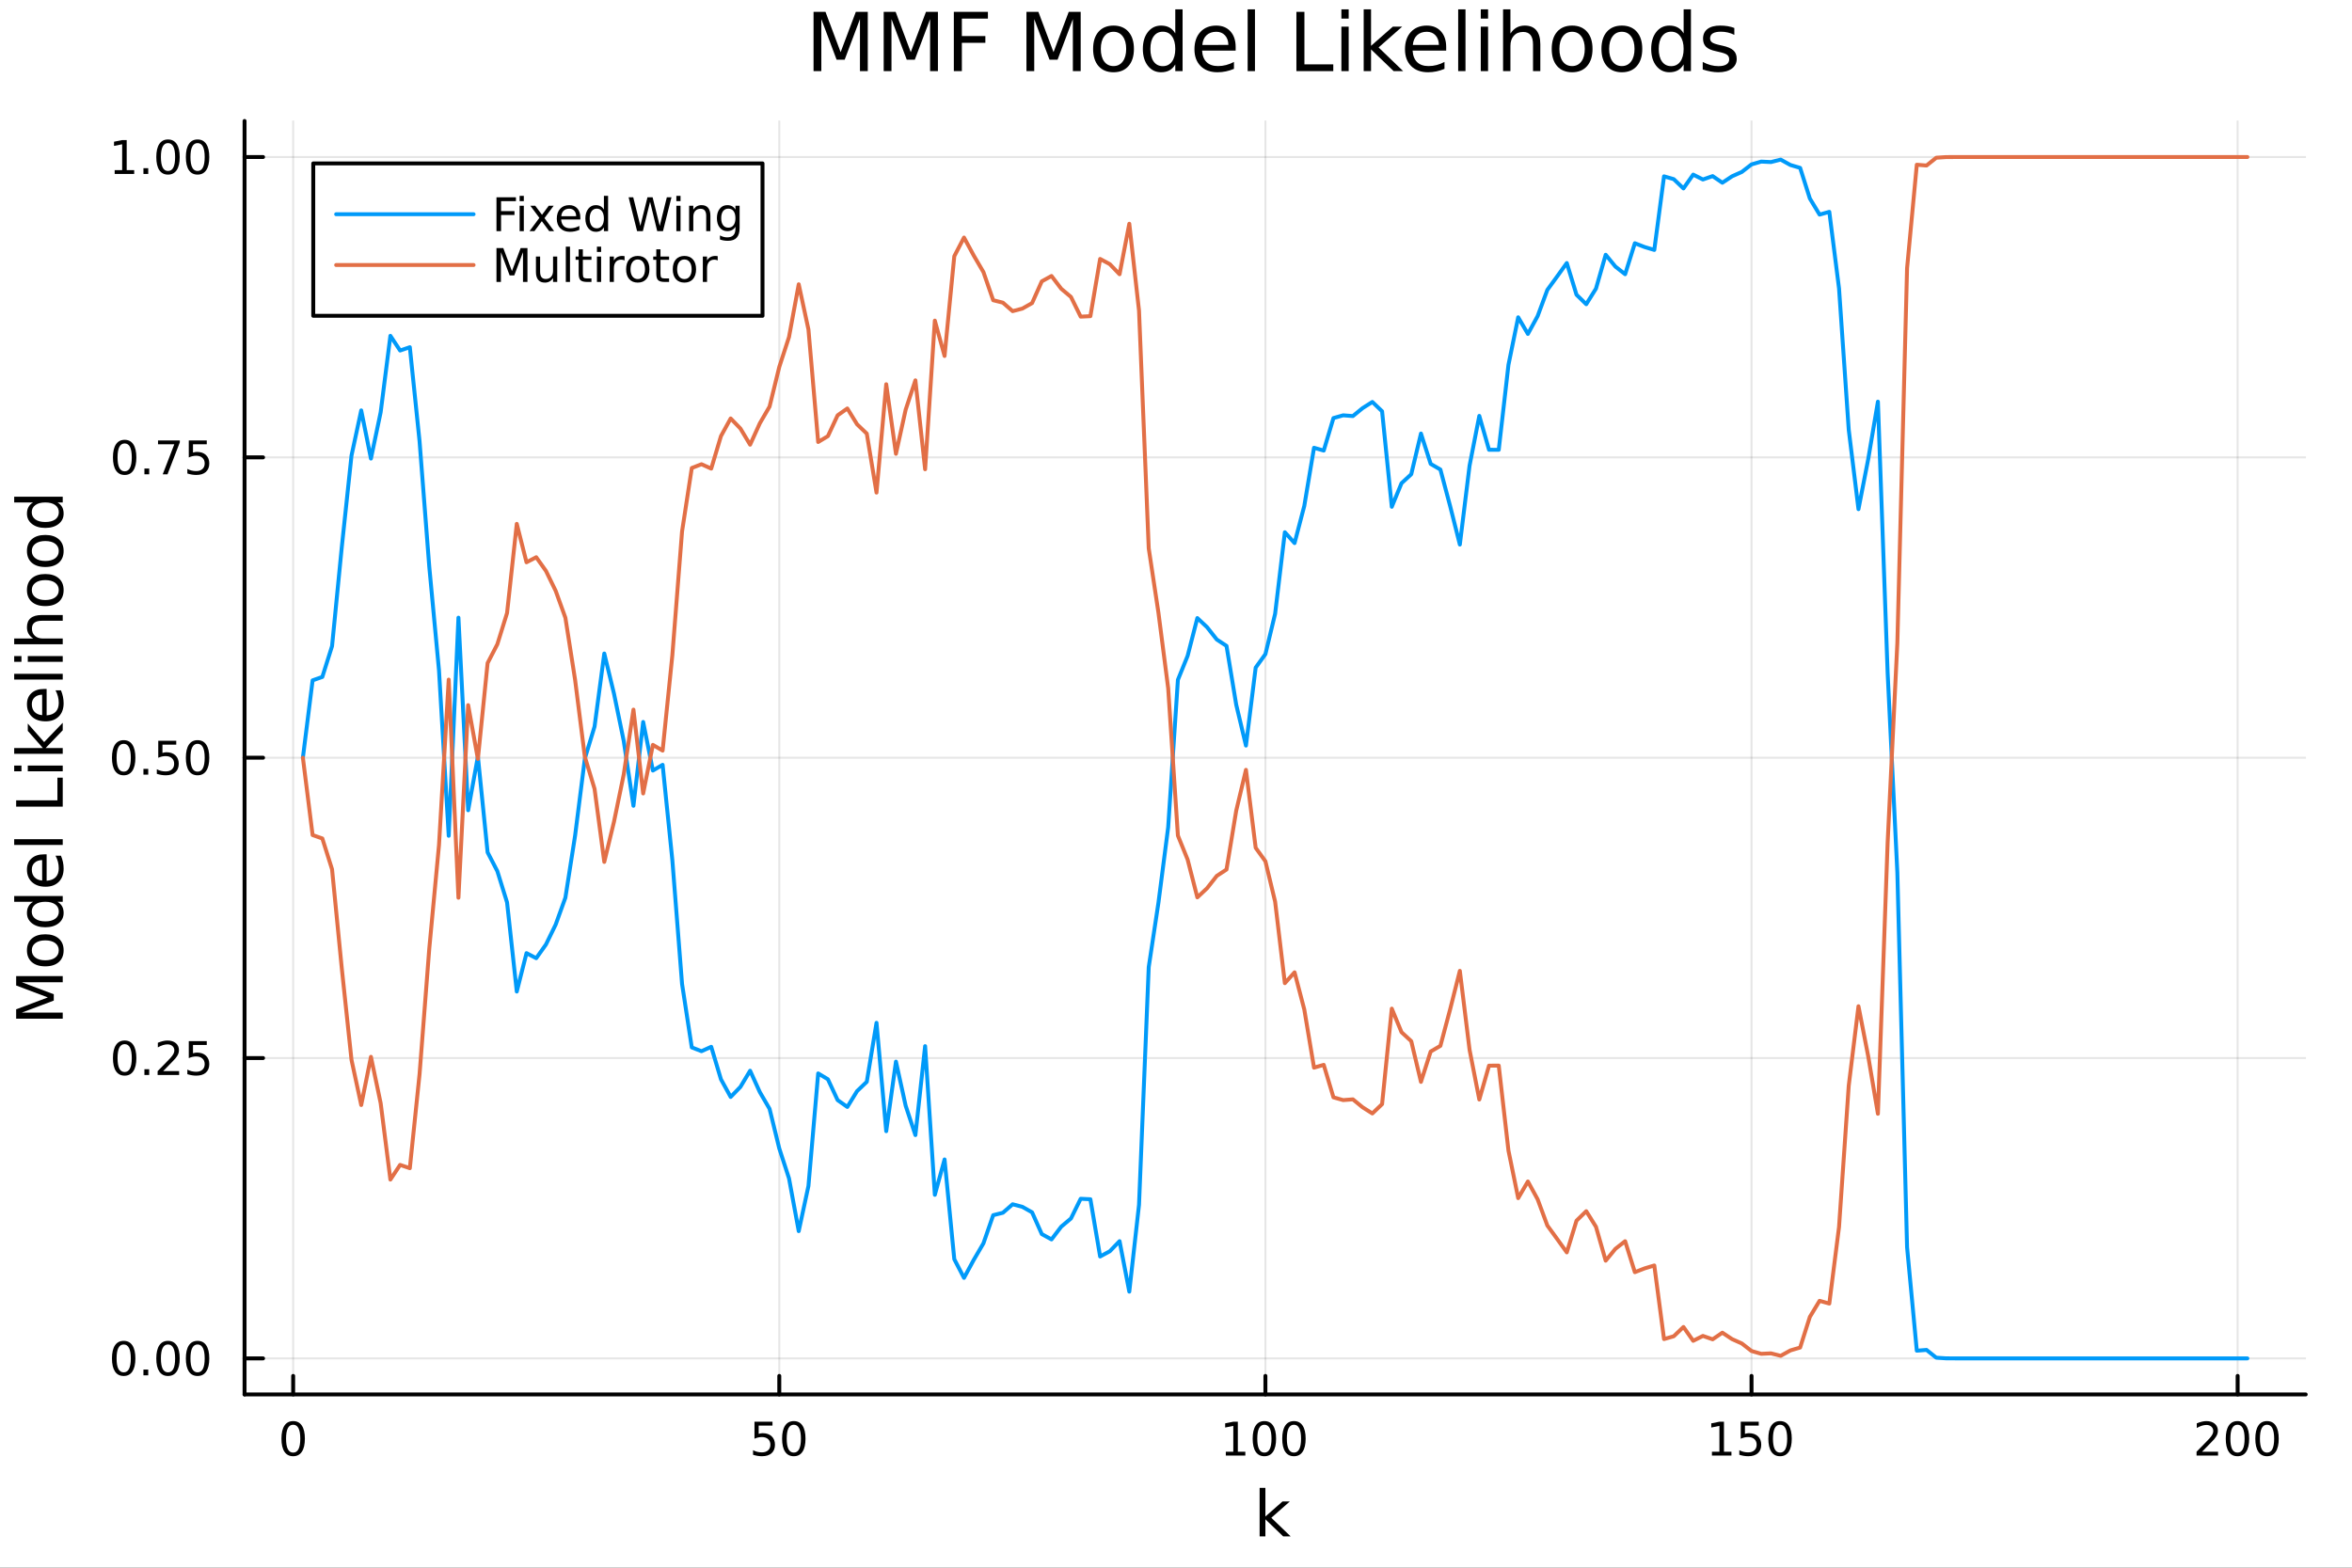 <?xml version="1.0" encoding="utf-8"?>
<svg xmlns="http://www.w3.org/2000/svg" xmlns:xlink="http://www.w3.org/1999/xlink" width="600" height="400" viewBox="0 0 2400 1600">
<rect x="0" y="0" width="2400" height="1600" fill="#333333" stroke="none"/>
<defs>
  <clipPath id="clip430">
    <rect x="0" y="0" width="2400" height="1600"/>
  </clipPath>
</defs>
<path clip-path="url(#clip430)" d="M0 1600 L2400 1600 L2400 0 L0 0  Z" fill="#ffffff" fill-rule="evenodd" fill-opacity="1"/>
<defs>
  <clipPath id="clip431">
    <rect x="480" y="0" width="1681" height="1600"/>
  </clipPath>
</defs>
<path clip-path="url(#clip430)" d="M249.542 1423.18 L2352.76 1423.18 L2352.76 123.472 L249.542 123.472  Z" fill="#ffffff" fill-rule="evenodd" fill-opacity="1"/>
<defs>
  <clipPath id="clip432">
    <rect x="249" y="123" width="2104" height="1301"/>
  </clipPath>
</defs>
<polyline clip-path="url(#clip432)" style="stroke:#000000; stroke-linecap:round; stroke-linejoin:round; stroke-width:2; stroke-opacity:0.1; fill:none" points="299.146,1423.18 299.146,123.472 "/>
<polyline clip-path="url(#clip432)" style="stroke:#000000; stroke-linecap:round; stroke-linejoin:round; stroke-width:2; stroke-opacity:0.1; fill:none" points="795.187,1423.18 795.187,123.472 "/>
<polyline clip-path="url(#clip432)" style="stroke:#000000; stroke-linecap:round; stroke-linejoin:round; stroke-width:2; stroke-opacity:0.1; fill:none" points="1291.23,1423.18 1291.23,123.472 "/>
<polyline clip-path="url(#clip432)" style="stroke:#000000; stroke-linecap:round; stroke-linejoin:round; stroke-width:2; stroke-opacity:0.1; fill:none" points="1787.27,1423.18 1787.27,123.472 "/>
<polyline clip-path="url(#clip432)" style="stroke:#000000; stroke-linecap:round; stroke-linejoin:round; stroke-width:2; stroke-opacity:0.1; fill:none" points="2283.31,1423.18 2283.31,123.472 "/>
<polyline clip-path="url(#clip430)" style="stroke:#000000; stroke-linecap:round; stroke-linejoin:round; stroke-width:4; stroke-opacity:1; fill:none" points="249.542,1423.18 2352.76,1423.18 "/>
<polyline clip-path="url(#clip430)" style="stroke:#000000; stroke-linecap:round; stroke-linejoin:round; stroke-width:4; stroke-opacity:1; fill:none" points="299.146,1423.18 299.146,1404.28 "/>
<polyline clip-path="url(#clip430)" style="stroke:#000000; stroke-linecap:round; stroke-linejoin:round; stroke-width:4; stroke-opacity:1; fill:none" points="795.187,1423.18 795.187,1404.28 "/>
<polyline clip-path="url(#clip430)" style="stroke:#000000; stroke-linecap:round; stroke-linejoin:round; stroke-width:4; stroke-opacity:1; fill:none" points="1291.23,1423.18 1291.23,1404.28 "/>
<polyline clip-path="url(#clip430)" style="stroke:#000000; stroke-linecap:round; stroke-linejoin:round; stroke-width:4; stroke-opacity:1; fill:none" points="1787.27,1423.18 1787.27,1404.28 "/>
<polyline clip-path="url(#clip430)" style="stroke:#000000; stroke-linecap:round; stroke-linejoin:round; stroke-width:4; stroke-opacity:1; fill:none" points="2283.31,1423.18 2283.31,1404.28 "/>
<path clip-path="url(#clip430)" d="M299.146 1454.1 Q295.535 1454.1 293.706 1457.66 Q291.901 1461.2 291.901 1468.33 Q291.901 1475.44 293.706 1479.01 Q295.535 1482.55 299.146 1482.55 Q302.78 1482.55 304.586 1479.01 Q306.415 1475.44 306.415 1468.33 Q306.415 1461.2 304.586 1457.66 Q302.78 1454.1 299.146 1454.1 M299.146 1450.39 Q304.956 1450.39 308.012 1455 Q311.091 1459.58 311.091 1468.33 Q311.091 1477.06 308.012 1481.67 Q304.956 1486.25 299.146 1486.25 Q293.336 1486.25 290.257 1481.67 Q287.202 1477.06 287.202 1468.33 Q287.202 1459.58 290.257 1455 Q293.336 1450.39 299.146 1450.39 Z" fill="#000000" fill-rule="nonzero" fill-opacity="1" /><path clip-path="url(#clip430)" d="M769.886 1451.02 L788.243 1451.02 L788.243 1454.96 L774.169 1454.96 L774.169 1463.43 Q775.187 1463.08 776.206 1462.92 Q777.224 1462.73 778.243 1462.73 Q784.03 1462.73 787.409 1465.9 Q790.789 1469.08 790.789 1474.49 Q790.789 1480.07 787.317 1483.17 Q783.845 1486.25 777.525 1486.25 Q775.349 1486.25 773.081 1485.88 Q770.835 1485.51 768.428 1484.77 L768.428 1480.07 Q770.511 1481.2 772.734 1481.76 Q774.956 1482.32 777.433 1482.32 Q781.437 1482.32 783.775 1480.21 Q786.113 1478.1 786.113 1474.49 Q786.113 1470.88 783.775 1468.77 Q781.437 1466.67 777.433 1466.67 Q775.558 1466.67 773.683 1467.08 Q771.831 1467.5 769.886 1468.38 L769.886 1451.02 Z" fill="#000000" fill-rule="nonzero" fill-opacity="1" /><path clip-path="url(#clip430)" d="M810.002 1454.1 Q806.391 1454.1 804.562 1457.66 Q802.757 1461.2 802.757 1468.33 Q802.757 1475.44 804.562 1479.01 Q806.391 1482.55 810.002 1482.55 Q813.636 1482.55 815.442 1479.01 Q817.27 1475.44 817.27 1468.33 Q817.27 1461.2 815.442 1457.66 Q813.636 1454.1 810.002 1454.1 M810.002 1450.39 Q815.812 1450.39 818.868 1455 Q821.946 1459.58 821.946 1468.33 Q821.946 1477.06 818.868 1481.67 Q815.812 1486.25 810.002 1486.25 Q804.192 1486.25 801.113 1481.67 Q798.057 1477.06 798.057 1468.33 Q798.057 1459.58 801.113 1455 Q804.192 1450.39 810.002 1450.39 Z" fill="#000000" fill-rule="nonzero" fill-opacity="1" /><path clip-path="url(#clip430)" d="M1250.83 1481.64 L1258.47 1481.64 L1258.47 1455.28 L1250.16 1456.95 L1250.16 1452.69 L1258.43 1451.02 L1263.1 1451.02 L1263.1 1481.64 L1270.74 1481.64 L1270.74 1485.58 L1250.83 1485.58 L1250.83 1481.64 Z" fill="#000000" fill-rule="nonzero" fill-opacity="1" /><path clip-path="url(#clip430)" d="M1290.19 1454.1 Q1286.58 1454.1 1284.75 1457.66 Q1282.94 1461.2 1282.94 1468.33 Q1282.94 1475.44 1284.75 1479.01 Q1286.58 1482.55 1290.19 1482.55 Q1293.82 1482.55 1295.63 1479.01 Q1297.45 1475.44 1297.45 1468.33 Q1297.45 1461.2 1295.63 1457.66 Q1293.82 1454.1 1290.19 1454.1 M1290.19 1450.39 Q1296 1450.39 1299.05 1455 Q1302.13 1459.58 1302.13 1468.33 Q1302.13 1477.06 1299.05 1481.67 Q1296 1486.25 1290.19 1486.25 Q1284.38 1486.25 1281.3 1481.67 Q1278.24 1477.06 1278.24 1468.33 Q1278.24 1459.58 1281.3 1455 Q1284.38 1450.39 1290.19 1450.39 Z" fill="#000000" fill-rule="nonzero" fill-opacity="1" /><path clip-path="url(#clip430)" d="M1320.35 1454.1 Q1316.74 1454.1 1314.91 1457.66 Q1313.1 1461.2 1313.1 1468.33 Q1313.1 1475.44 1314.91 1479.01 Q1316.74 1482.55 1320.35 1482.55 Q1323.98 1482.55 1325.79 1479.01 Q1327.62 1475.44 1327.62 1468.33 Q1327.62 1461.2 1325.79 1457.66 Q1323.98 1454.1 1320.35 1454.1 M1320.35 1450.39 Q1326.16 1450.39 1329.21 1455 Q1332.29 1459.58 1332.29 1468.33 Q1332.29 1477.06 1329.21 1481.67 Q1326.16 1486.25 1320.35 1486.25 Q1314.54 1486.25 1311.46 1481.67 Q1308.4 1477.06 1308.4 1468.33 Q1308.4 1459.58 1311.46 1455 Q1314.54 1450.39 1320.35 1450.39 Z" fill="#000000" fill-rule="nonzero" fill-opacity="1" /><path clip-path="url(#clip430)" d="M1746.88 1481.64 L1754.51 1481.64 L1754.51 1455.28 L1746.2 1456.95 L1746.2 1452.69 L1754.47 1451.02 L1759.14 1451.02 L1759.14 1481.64 L1766.78 1481.64 L1766.78 1485.58 L1746.88 1485.58 L1746.88 1481.64 Z" fill="#000000" fill-rule="nonzero" fill-opacity="1" /><path clip-path="url(#clip430)" d="M1776.27 1451.02 L1794.63 1451.02 L1794.63 1454.96 L1780.56 1454.96 L1780.56 1463.43 Q1781.57 1463.08 1782.59 1462.92 Q1783.61 1462.73 1784.63 1462.73 Q1790.42 1462.73 1793.8 1465.9 Q1797.18 1469.08 1797.18 1474.49 Q1797.18 1480.07 1793.7 1483.17 Q1790.23 1486.25 1783.91 1486.25 Q1781.74 1486.25 1779.47 1485.88 Q1777.22 1485.51 1774.82 1484.77 L1774.82 1480.07 Q1776.9 1481.2 1779.12 1481.76 Q1781.34 1482.32 1783.82 1482.32 Q1787.82 1482.32 1790.16 1480.21 Q1792.5 1478.1 1792.5 1474.49 Q1792.5 1470.88 1790.16 1468.77 Q1787.82 1466.67 1783.82 1466.67 Q1781.95 1466.67 1780.07 1467.08 Q1778.22 1467.5 1776.27 1468.38 L1776.27 1451.02 Z" fill="#000000" fill-rule="nonzero" fill-opacity="1" /><path clip-path="url(#clip430)" d="M1816.39 1454.1 Q1812.78 1454.1 1810.95 1457.66 Q1809.14 1461.2 1809.14 1468.33 Q1809.14 1475.44 1810.95 1479.01 Q1812.78 1482.55 1816.39 1482.55 Q1820.02 1482.55 1821.83 1479.01 Q1823.66 1475.44 1823.66 1468.33 Q1823.66 1461.2 1821.83 1457.66 Q1820.02 1454.1 1816.39 1454.1 M1816.39 1450.39 Q1822.2 1450.39 1825.26 1455 Q1828.33 1459.58 1828.33 1468.33 Q1828.33 1477.06 1825.26 1481.67 Q1822.2 1486.25 1816.39 1486.25 Q1810.58 1486.25 1807.5 1481.67 Q1804.44 1477.06 1804.44 1468.33 Q1804.44 1459.58 1807.5 1455 Q1810.58 1450.39 1816.39 1450.39 Z" fill="#000000" fill-rule="nonzero" fill-opacity="1" /><path clip-path="url(#clip430)" d="M2247 1481.64 L2263.32 1481.64 L2263.32 1485.58 L2241.38 1485.58 L2241.38 1481.64 Q2244.04 1478.89 2248.62 1474.26 Q2253.23 1469.61 2254.41 1468.27 Q2256.66 1465.74 2257.53 1464.01 Q2258.44 1462.25 2258.44 1460.56 Q2258.44 1457.8 2256.49 1456.07 Q2254.57 1454.33 2251.47 1454.33 Q2249.27 1454.33 2246.82 1455.09 Q2244.39 1455.86 2241.61 1457.41 L2241.61 1452.69 Q2244.43 1451.55 2246.89 1450.97 Q2249.34 1450.39 2251.38 1450.39 Q2256.75 1450.39 2259.94 1453.08 Q2263.14 1455.77 2263.14 1460.26 Q2263.14 1462.39 2262.33 1464.31 Q2261.54 1466.2 2259.43 1468.8 Q2258.85 1469.47 2255.75 1472.69 Q2252.65 1475.88 2247 1481.64 Z" fill="#000000" fill-rule="nonzero" fill-opacity="1" /><path clip-path="url(#clip430)" d="M2283.14 1454.1 Q2279.53 1454.1 2277.7 1457.66 Q2275.89 1461.2 2275.89 1468.33 Q2275.89 1475.44 2277.7 1479.01 Q2279.53 1482.55 2283.14 1482.55 Q2286.77 1482.55 2288.58 1479.01 Q2290.41 1475.44 2290.41 1468.33 Q2290.41 1461.2 2288.58 1457.66 Q2286.77 1454.1 2283.14 1454.1 M2283.14 1450.39 Q2288.95 1450.39 2292 1455 Q2295.08 1459.58 2295.08 1468.33 Q2295.08 1477.06 2292 1481.67 Q2288.95 1486.25 2283.14 1486.25 Q2277.33 1486.25 2274.25 1481.67 Q2271.19 1477.06 2271.19 1468.33 Q2271.19 1459.58 2274.25 1455 Q2277.33 1450.39 2283.14 1450.39 Z" fill="#000000" fill-rule="nonzero" fill-opacity="1" /><path clip-path="url(#clip430)" d="M2313.3 1454.1 Q2309.69 1454.1 2307.86 1457.66 Q2306.05 1461.2 2306.05 1468.33 Q2306.05 1475.44 2307.86 1479.01 Q2309.69 1482.55 2313.3 1482.55 Q2316.93 1482.55 2318.74 1479.01 Q2320.57 1475.44 2320.57 1468.33 Q2320.57 1461.2 2318.74 1457.66 Q2316.93 1454.1 2313.3 1454.1 M2313.3 1450.39 Q2319.11 1450.39 2322.16 1455 Q2325.24 1459.58 2325.24 1468.33 Q2325.24 1477.06 2322.16 1481.67 Q2319.11 1486.25 2313.3 1486.25 Q2307.49 1486.25 2304.41 1481.67 Q2301.35 1477.06 2301.35 1468.33 Q2301.35 1459.58 2304.41 1455 Q2307.49 1450.39 2313.3 1450.39 Z" fill="#000000" fill-rule="nonzero" fill-opacity="1" /><path clip-path="url(#clip430)" d="M1285.33 1518.52 L1291.22 1518.52 L1291.22 1547.77 L1308.69 1532.4 L1316.17 1532.4 L1297.27 1549.07 L1316.97 1568.04 L1309.33 1568.04 L1291.22 1550.63 L1291.22 1568.04 L1285.33 1568.04 L1285.33 1518.52 Z" fill="#000000" fill-rule="nonzero" fill-opacity="1" /><polyline clip-path="url(#clip432)" style="stroke:#000000; stroke-linecap:round; stroke-linejoin:round; stroke-width:2; stroke-opacity:0.1; fill:none" points="249.542,1386.4 2352.76,1386.4 "/>
<polyline clip-path="url(#clip432)" style="stroke:#000000; stroke-linecap:round; stroke-linejoin:round; stroke-width:2; stroke-opacity:0.1; fill:none" points="249.542,1079.86 2352.76,1079.86 "/>
<polyline clip-path="url(#clip432)" style="stroke:#000000; stroke-linecap:round; stroke-linejoin:round; stroke-width:2; stroke-opacity:0.1; fill:none" points="249.542,773.326 2352.76,773.326 "/>
<polyline clip-path="url(#clip432)" style="stroke:#000000; stroke-linecap:round; stroke-linejoin:round; stroke-width:2; stroke-opacity:0.1; fill:none" points="249.542,466.791 2352.76,466.791 "/>
<polyline clip-path="url(#clip432)" style="stroke:#000000; stroke-linecap:round; stroke-linejoin:round; stroke-width:2; stroke-opacity:0.1; fill:none" points="249.542,160.256 2352.76,160.256 "/>
<polyline clip-path="url(#clip430)" style="stroke:#000000; stroke-linecap:round; stroke-linejoin:round; stroke-width:4; stroke-opacity:1; fill:none" points="249.542,1423.18 249.542,123.472 "/>
<polyline clip-path="url(#clip430)" style="stroke:#000000; stroke-linecap:round; stroke-linejoin:round; stroke-width:4; stroke-opacity:1; fill:none" points="249.542,1386.4 268.44,1386.4 "/>
<polyline clip-path="url(#clip430)" style="stroke:#000000; stroke-linecap:round; stroke-linejoin:round; stroke-width:4; stroke-opacity:1; fill:none" points="249.542,1079.86 268.44,1079.86 "/>
<polyline clip-path="url(#clip430)" style="stroke:#000000; stroke-linecap:round; stroke-linejoin:round; stroke-width:4; stroke-opacity:1; fill:none" points="249.542,773.326 268.44,773.326 "/>
<polyline clip-path="url(#clip430)" style="stroke:#000000; stroke-linecap:round; stroke-linejoin:round; stroke-width:4; stroke-opacity:1; fill:none" points="249.542,466.791 268.44,466.791 "/>
<polyline clip-path="url(#clip430)" style="stroke:#000000; stroke-linecap:round; stroke-linejoin:round; stroke-width:4; stroke-opacity:1; fill:none" points="249.542,160.256 268.44,160.256 "/>
<path clip-path="url(#clip430)" d="M126.205 1372.19 Q122.593 1372.19 120.765 1375.76 Q118.959 1379.3 118.959 1386.43 Q118.959 1393.54 120.765 1397.1 Q122.593 1400.64 126.205 1400.64 Q129.839 1400.64 131.644 1397.1 Q133.473 1393.54 133.473 1386.43 Q133.473 1379.3 131.644 1375.76 Q129.839 1372.19 126.205 1372.19 M126.205 1368.49 Q132.015 1368.49 135.07 1373.1 Q138.149 1377.68 138.149 1386.43 Q138.149 1395.16 135.07 1399.76 Q132.015 1404.35 126.205 1404.35 Q120.394 1404.35 117.316 1399.76 Q114.26 1395.16 114.26 1386.43 Q114.26 1377.68 117.316 1373.1 Q120.394 1368.49 126.205 1368.49 Z" fill="#000000" fill-rule="nonzero" fill-opacity="1" /><path clip-path="url(#clip430)" d="M146.366 1397.8 L151.251 1397.8 L151.251 1403.68 L146.366 1403.68 L146.366 1397.8 Z" fill="#000000" fill-rule="nonzero" fill-opacity="1" /><path clip-path="url(#clip430)" d="M171.436 1372.19 Q167.825 1372.19 165.996 1375.76 Q164.19 1379.3 164.19 1386.43 Q164.19 1393.54 165.996 1397.1 Q167.825 1400.64 171.436 1400.64 Q175.07 1400.64 176.876 1397.1 Q178.704 1393.54 178.704 1386.43 Q178.704 1379.3 176.876 1375.76 Q175.07 1372.19 171.436 1372.19 M171.436 1368.49 Q177.246 1368.49 180.301 1373.1 Q183.38 1377.68 183.38 1386.43 Q183.38 1395.16 180.301 1399.76 Q177.246 1404.35 171.436 1404.35 Q165.626 1404.35 162.547 1399.76 Q159.491 1395.16 159.491 1386.43 Q159.491 1377.68 162.547 1373.1 Q165.626 1368.49 171.436 1368.49 Z" fill="#000000" fill-rule="nonzero" fill-opacity="1" /><path clip-path="url(#clip430)" d="M201.598 1372.19 Q197.987 1372.19 196.158 1375.76 Q194.352 1379.3 194.352 1386.43 Q194.352 1393.54 196.158 1397.1 Q197.987 1400.64 201.598 1400.64 Q205.232 1400.64 207.037 1397.1 Q208.866 1393.54 208.866 1386.43 Q208.866 1379.3 207.037 1375.76 Q205.232 1372.19 201.598 1372.19 M201.598 1368.49 Q207.408 1368.49 210.463 1373.1 Q213.542 1377.68 213.542 1386.43 Q213.542 1395.16 210.463 1399.76 Q207.408 1404.35 201.598 1404.35 Q195.787 1404.35 192.709 1399.76 Q189.653 1395.16 189.653 1386.43 Q189.653 1377.68 192.709 1373.1 Q195.787 1368.49 201.598 1368.49 Z" fill="#000000" fill-rule="nonzero" fill-opacity="1" /><path clip-path="url(#clip430)" d="M127.2 1065.66 Q123.589 1065.66 121.76 1069.22 Q119.955 1072.77 119.955 1079.9 Q119.955 1087 121.76 1090.57 Q123.589 1094.11 127.2 1094.11 Q130.834 1094.11 132.64 1090.57 Q134.468 1087 134.468 1079.9 Q134.468 1072.77 132.64 1069.22 Q130.834 1065.66 127.2 1065.66 M127.2 1061.96 Q133.01 1061.96 136.066 1066.56 Q139.144 1071.15 139.144 1079.9 Q139.144 1088.62 136.066 1093.23 Q133.01 1097.81 127.2 1097.81 Q121.39 1097.81 118.311 1093.23 Q115.256 1088.62 115.256 1079.9 Q115.256 1071.15 118.311 1066.56 Q121.39 1061.96 127.2 1061.96 Z" fill="#000000" fill-rule="nonzero" fill-opacity="1" /><path clip-path="url(#clip430)" d="M147.362 1091.26 L152.246 1091.26 L152.246 1097.14 L147.362 1097.14 L147.362 1091.26 Z" fill="#000000" fill-rule="nonzero" fill-opacity="1" /><path clip-path="url(#clip430)" d="M166.459 1093.21 L182.778 1093.21 L182.778 1097.14 L160.834 1097.14 L160.834 1093.21 Q163.496 1090.45 168.079 1085.82 Q172.686 1081.17 173.866 1079.83 Q176.112 1077.3 176.991 1075.57 Q177.894 1073.81 177.894 1072.12 Q177.894 1069.36 175.95 1067.63 Q174.028 1065.89 170.927 1065.89 Q168.727 1065.89 166.274 1066.65 Q163.843 1067.42 161.065 1068.97 L161.065 1064.25 Q163.89 1063.11 166.343 1062.53 Q168.797 1061.96 170.834 1061.96 Q176.204 1061.96 179.399 1064.64 Q182.593 1067.33 182.593 1071.82 Q182.593 1073.95 181.783 1075.87 Q180.996 1077.77 178.889 1080.36 Q178.311 1081.03 175.209 1084.25 Q172.107 1087.44 166.459 1093.21 Z" fill="#000000" fill-rule="nonzero" fill-opacity="1" /><path clip-path="url(#clip430)" d="M192.639 1062.58 L210.996 1062.58 L210.996 1066.52 L196.922 1066.52 L196.922 1074.99 Q197.94 1074.64 198.959 1074.48 Q199.977 1074.29 200.996 1074.29 Q206.783 1074.29 210.162 1077.47 Q213.542 1080.64 213.542 1086.05 Q213.542 1091.63 210.07 1094.73 Q206.598 1097.81 200.278 1097.81 Q198.102 1097.81 195.834 1097.44 Q193.588 1097.07 191.181 1096.33 L191.181 1091.63 Q193.264 1092.77 195.487 1093.32 Q197.709 1093.88 200.186 1093.88 Q204.19 1093.88 206.528 1091.77 Q208.866 1089.66 208.866 1086.05 Q208.866 1082.44 206.528 1080.34 Q204.19 1078.23 200.186 1078.23 Q198.311 1078.23 196.436 1078.65 Q194.584 1079.06 192.639 1079.94 L192.639 1062.58 Z" fill="#000000" fill-rule="nonzero" fill-opacity="1" /><path clip-path="url(#clip430)" d="M126.205 759.125 Q122.593 759.125 120.765 762.689 Q118.959 766.231 118.959 773.361 Q118.959 780.467 120.765 784.032 Q122.593 787.574 126.205 787.574 Q129.839 787.574 131.644 784.032 Q133.473 780.467 133.473 773.361 Q133.473 766.231 131.644 762.689 Q129.839 759.125 126.205 759.125 M126.205 755.421 Q132.015 755.421 135.07 760.027 Q138.149 764.611 138.149 773.361 Q138.149 782.088 135.07 786.694 Q132.015 791.277 126.205 791.277 Q120.394 791.277 117.316 786.694 Q114.26 782.088 114.26 773.361 Q114.26 764.611 117.316 760.027 Q120.394 755.421 126.205 755.421 Z" fill="#000000" fill-rule="nonzero" fill-opacity="1" /><path clip-path="url(#clip430)" d="M146.366 784.726 L151.251 784.726 L151.251 790.606 L146.366 790.606 L146.366 784.726 Z" fill="#000000" fill-rule="nonzero" fill-opacity="1" /><path clip-path="url(#clip430)" d="M161.482 756.046 L179.839 756.046 L179.839 759.981 L165.765 759.981 L165.765 768.453 Q166.783 768.106 167.802 767.944 Q168.82 767.759 169.839 767.759 Q175.626 767.759 179.005 770.93 Q182.385 774.101 182.385 779.518 Q182.385 785.097 178.913 788.199 Q175.44 791.277 169.121 791.277 Q166.945 791.277 164.677 790.907 Q162.431 790.537 160.024 789.796 L160.024 785.097 Q162.107 786.231 164.329 786.787 Q166.552 787.342 169.028 787.342 Q173.033 787.342 175.371 785.236 Q177.709 783.129 177.709 779.518 Q177.709 775.907 175.371 773.801 Q173.033 771.694 169.028 771.694 Q167.153 771.694 165.278 772.111 Q163.427 772.527 161.482 773.407 L161.482 756.046 Z" fill="#000000" fill-rule="nonzero" fill-opacity="1" /><path clip-path="url(#clip430)" d="M201.598 759.125 Q197.987 759.125 196.158 762.689 Q194.352 766.231 194.352 773.361 Q194.352 780.467 196.158 784.032 Q197.987 787.574 201.598 787.574 Q205.232 787.574 207.037 784.032 Q208.866 780.467 208.866 773.361 Q208.866 766.231 207.037 762.689 Q205.232 759.125 201.598 759.125 M201.598 755.421 Q207.408 755.421 210.463 760.027 Q213.542 764.611 213.542 773.361 Q213.542 782.088 210.463 786.694 Q207.408 791.277 201.598 791.277 Q195.787 791.277 192.709 786.694 Q189.653 782.088 189.653 773.361 Q189.653 764.611 192.709 760.027 Q195.787 755.421 201.598 755.421 Z" fill="#000000" fill-rule="nonzero" fill-opacity="1" /><path clip-path="url(#clip430)" d="M127.2 452.59 Q123.589 452.59 121.76 456.155 Q119.955 459.696 119.955 466.826 Q119.955 473.932 121.76 477.497 Q123.589 481.039 127.2 481.039 Q130.834 481.039 132.64 477.497 Q134.468 473.932 134.468 466.826 Q134.468 459.696 132.64 456.155 Q130.834 452.59 127.2 452.59 M127.2 448.886 Q133.01 448.886 136.066 453.493 Q139.144 458.076 139.144 466.826 Q139.144 475.553 136.066 480.159 Q133.01 484.742 127.2 484.742 Q121.39 484.742 118.311 480.159 Q115.256 475.553 115.256 466.826 Q115.256 458.076 118.311 453.493 Q121.39 448.886 127.2 448.886 Z" fill="#000000" fill-rule="nonzero" fill-opacity="1" /><path clip-path="url(#clip430)" d="M147.362 478.192 L152.246 478.192 L152.246 484.071 L147.362 484.071 L147.362 478.192 Z" fill="#000000" fill-rule="nonzero" fill-opacity="1" /><path clip-path="url(#clip430)" d="M161.251 449.511 L183.473 449.511 L183.473 451.502 L170.927 484.071 L166.042 484.071 L177.848 453.446 L161.251 453.446 L161.251 449.511 Z" fill="#000000" fill-rule="nonzero" fill-opacity="1" /><path clip-path="url(#clip430)" d="M192.639 449.511 L210.996 449.511 L210.996 453.446 L196.922 453.446 L196.922 461.918 Q197.94 461.571 198.959 461.409 Q199.977 461.224 200.996 461.224 Q206.783 461.224 210.162 464.395 Q213.542 467.567 213.542 472.983 Q213.542 478.562 210.07 481.664 Q206.598 484.742 200.278 484.742 Q198.102 484.742 195.834 484.372 Q193.588 484.002 191.181 483.261 L191.181 478.562 Q193.264 479.696 195.487 480.252 Q197.709 480.807 200.186 480.807 Q204.19 480.807 206.528 478.701 Q208.866 476.594 208.866 472.983 Q208.866 469.372 206.528 467.266 Q204.19 465.159 200.186 465.159 Q198.311 465.159 196.436 465.576 Q194.584 465.993 192.639 466.872 L192.639 449.511 Z" fill="#000000" fill-rule="nonzero" fill-opacity="1" /><path clip-path="url(#clip430)" d="M117.015 173.601 L124.654 173.601 L124.654 147.236 L116.343 148.902 L116.343 144.643 L124.607 142.976 L129.283 142.976 L129.283 173.601 L136.922 173.601 L136.922 177.536 L117.015 177.536 L117.015 173.601 Z" fill="#000000" fill-rule="nonzero" fill-opacity="1" /><path clip-path="url(#clip430)" d="M146.366 171.657 L151.251 171.657 L151.251 177.536 L146.366 177.536 L146.366 171.657 Z" fill="#000000" fill-rule="nonzero" fill-opacity="1" /><path clip-path="url(#clip430)" d="M171.436 146.055 Q167.825 146.055 165.996 149.62 Q164.19 153.161 164.19 160.291 Q164.19 167.397 165.996 170.962 Q167.825 174.504 171.436 174.504 Q175.07 174.504 176.876 170.962 Q178.704 167.397 178.704 160.291 Q178.704 153.161 176.876 149.62 Q175.07 146.055 171.436 146.055 M171.436 142.351 Q177.246 142.351 180.301 146.958 Q183.38 151.541 183.38 160.291 Q183.38 169.018 180.301 173.624 Q177.246 178.208 171.436 178.208 Q165.626 178.208 162.547 173.624 Q159.491 169.018 159.491 160.291 Q159.491 151.541 162.547 146.958 Q165.626 142.351 171.436 142.351 Z" fill="#000000" fill-rule="nonzero" fill-opacity="1" /><path clip-path="url(#clip430)" d="M201.598 146.055 Q197.987 146.055 196.158 149.62 Q194.352 153.161 194.352 160.291 Q194.352 167.397 196.158 170.962 Q197.987 174.504 201.598 174.504 Q205.232 174.504 207.037 170.962 Q208.866 167.397 208.866 160.291 Q208.866 153.161 207.037 149.62 Q205.232 146.055 201.598 146.055 M201.598 142.351 Q207.408 142.351 210.463 146.958 Q213.542 151.541 213.542 160.291 Q213.542 169.018 210.463 173.624 Q207.408 178.208 201.598 178.208 Q195.787 178.208 192.709 173.624 Q189.653 169.018 189.653 160.291 Q189.653 151.541 192.709 146.958 Q195.787 142.351 201.598 142.351 Z" fill="#000000" fill-rule="nonzero" fill-opacity="1" /><path clip-path="url(#clip430)" d="M16.484 1039.7 L16.484 1030.12 L48.822 1017.99 L16.484 1005.8 L16.484 996.221 L64.004 996.221 L64.004 1002.49 L22.277 1002.49 L54.869 1014.75 L54.869 1021.21 L22.277 1033.46 L64.004 1033.46 L64.004 1039.7 L16.484 1039.7 Z" fill="#000000" fill-rule="nonzero" fill-opacity="1" /><path clip-path="url(#clip430)" d="M32.462 969.899 Q32.462 974.61 36.154 977.347 Q39.815 980.084 46.212 980.084 Q52.609 980.084 56.302 977.379 Q59.962 974.641 59.962 969.899 Q59.962 965.22 56.27 962.483 Q52.578 959.746 46.212 959.746 Q39.878 959.746 36.186 962.483 Q32.462 965.22 32.462 969.899 M27.497 969.899 Q27.497 962.26 32.462 957.9 Q37.427 953.539 46.212 953.539 Q54.965 953.539 59.962 957.9 Q64.927 962.26 64.927 969.899 Q64.927 977.57 59.962 981.93 Q54.965 986.259 46.212 986.259 Q37.427 986.259 32.462 981.93 Q27.497 977.57 27.497 969.899 Z" fill="#000000" fill-rule="nonzero" fill-opacity="1" /><path clip-path="url(#clip430)" d="M33.767 920.374 L14.479 920.374 L14.479 914.517 L64.004 914.517 L64.004 920.374 L58.657 920.374 Q61.84 922.22 63.399 925.053 Q64.927 927.854 64.927 931.8 Q64.927 938.261 59.771 942.335 Q54.615 946.378 46.212 946.378 Q37.809 946.378 32.653 942.335 Q27.497 938.261 27.497 931.8 Q27.497 927.854 29.056 925.053 Q30.584 922.22 33.767 920.374 M46.212 940.33 Q52.673 940.33 56.365 937.689 Q60.026 935.015 60.026 930.368 Q60.026 925.721 56.365 923.047 Q52.673 920.374 46.212 920.374 Q39.751 920.374 36.09 923.047 Q32.398 925.721 32.398 930.368 Q32.398 935.015 36.09 937.689 Q39.751 940.33 46.212 940.33 Z" fill="#000000" fill-rule="nonzero" fill-opacity="1" /><path clip-path="url(#clip430)" d="M44.716 871.963 L47.581 871.963 L47.581 898.89 Q53.628 898.508 56.811 895.261 Q59.962 891.983 59.962 886.158 Q59.962 882.784 59.134 879.633 Q58.307 876.45 56.652 873.331 L62.19 873.331 Q63.527 876.482 64.227 879.792 Q64.927 883.103 64.927 886.508 Q64.927 895.038 59.962 900.035 Q54.997 905.001 46.53 905.001 Q37.777 905.001 32.653 900.29 Q27.497 895.548 27.497 887.527 Q27.497 880.334 32.144 876.164 Q36.759 871.963 44.716 871.963 M42.997 877.819 Q38.191 877.883 35.327 880.524 Q32.462 883.134 32.462 887.463 Q32.462 892.365 35.231 895.325 Q38 898.253 43.029 898.699 L42.997 877.819 Z" fill="#000000" fill-rule="nonzero" fill-opacity="1" /><path clip-path="url(#clip430)" d="M14.479 862.35 L14.479 856.494 L64.004 856.494 L64.004 862.35 L14.479 862.35 Z" fill="#000000" fill-rule="nonzero" fill-opacity="1" /><path clip-path="url(#clip430)" d="M16.484 823.265 L16.484 816.836 L58.593 816.836 L58.593 793.696 L64.004 793.696 L64.004 823.265 L16.484 823.265 Z" fill="#000000" fill-rule="nonzero" fill-opacity="1" /><path clip-path="url(#clip430)" d="M28.356 787.203 L28.356 781.347 L64.004 781.347 L64.004 787.203 L28.356 787.203 M14.479 787.203 L14.479 781.347 L21.895 781.347 L21.895 787.203 L14.479 787.203 Z" fill="#000000" fill-rule="nonzero" fill-opacity="1" /><path clip-path="url(#clip430)" d="M14.479 769.316 L14.479 763.427 L43.729 763.427 L28.356 745.953 L28.356 738.474 L45.034 757.38 L64.004 737.678 L64.004 745.317 L46.594 763.427 L64.004 763.427 L64.004 769.316 L14.479 769.316 Z" fill="#000000" fill-rule="nonzero" fill-opacity="1" /><path clip-path="url(#clip430)" d="M44.716 703.176 L47.581 703.176 L47.581 730.103 Q53.628 729.721 56.811 726.474 Q59.962 723.196 59.962 717.371 Q59.962 713.998 59.134 710.847 Q58.307 707.664 56.652 704.545 L62.19 704.545 Q63.527 707.696 64.227 711.006 Q64.927 714.316 64.927 717.722 Q64.927 726.252 59.962 731.249 Q54.997 736.214 46.53 736.214 Q37.777 736.214 32.653 731.503 Q27.497 726.761 27.497 718.74 Q27.497 711.547 32.144 707.377 Q36.759 703.176 44.716 703.176 M42.997 709.032 Q38.191 709.096 35.327 711.738 Q32.462 714.348 32.462 718.676 Q32.462 723.578 35.231 726.538 Q38 729.466 43.029 729.912 L42.997 709.032 Z" fill="#000000" fill-rule="nonzero" fill-opacity="1" /><path clip-path="url(#clip430)" d="M14.479 693.564 L14.479 687.707 L64.004 687.707 L64.004 693.564 L14.479 693.564 Z" fill="#000000" fill-rule="nonzero" fill-opacity="1" /><path clip-path="url(#clip430)" d="M28.356 675.453 L28.356 669.597 L64.004 669.597 L64.004 675.453 L28.356 675.453 M14.479 675.453 L14.479 669.597 L21.895 669.597 L21.895 675.453 L14.479 675.453 Z" fill="#000000" fill-rule="nonzero" fill-opacity="1" /><path clip-path="url(#clip430)" d="M42.488 627.71 L64.004 627.71 L64.004 633.567 L42.679 633.567 Q37.618 633.567 35.104 635.54 Q32.589 637.514 32.589 641.46 Q32.589 646.203 35.613 648.94 Q38.637 651.677 43.857 651.677 L64.004 651.677 L64.004 657.566 L14.479 657.566 L14.479 651.677 L33.894 651.677 Q30.68 649.577 29.088 646.744 Q27.497 643.879 27.497 640.155 Q27.497 634.012 31.316 630.861 Q35.104 627.71 42.488 627.71 Z" fill="#000000" fill-rule="nonzero" fill-opacity="1" /><path clip-path="url(#clip430)" d="M32.462 602.216 Q32.462 606.926 36.154 609.664 Q39.815 612.401 46.212 612.401 Q52.609 612.401 56.302 609.695 Q59.962 606.958 59.962 602.216 Q59.962 597.537 56.27 594.8 Q52.578 592.062 46.212 592.062 Q39.878 592.062 36.186 594.8 Q32.462 597.537 32.462 602.216 M27.497 602.216 Q27.497 594.577 32.462 590.216 Q37.427 585.856 46.212 585.856 Q54.965 585.856 59.962 590.216 Q64.927 594.577 64.927 602.216 Q64.927 609.886 59.962 614.247 Q54.965 618.576 46.212 618.576 Q37.427 618.576 32.462 614.247 Q27.497 609.886 27.497 602.216 Z" fill="#000000" fill-rule="nonzero" fill-opacity="1" /><path clip-path="url(#clip430)" d="M32.462 562.335 Q32.462 567.045 36.154 569.783 Q39.815 572.52 46.212 572.52 Q52.609 572.52 56.302 569.814 Q59.962 567.077 59.962 562.335 Q59.962 557.656 56.27 554.919 Q52.578 552.181 46.212 552.181 Q39.878 552.181 36.186 554.919 Q32.462 557.656 32.462 562.335 M27.497 562.335 Q27.497 554.696 32.462 550.335 Q37.427 545.975 46.212 545.975 Q54.965 545.975 59.962 550.335 Q64.927 554.696 64.927 562.335 Q64.927 570.005 59.962 574.366 Q54.965 578.695 46.212 578.695 Q37.427 578.695 32.462 574.366 Q27.497 570.005 27.497 562.335 Z" fill="#000000" fill-rule="nonzero" fill-opacity="1" /><path clip-path="url(#clip430)" d="M33.767 512.809 L14.479 512.809 L14.479 506.953 L64.004 506.953 L64.004 512.809 L58.657 512.809 Q61.84 514.655 63.399 517.488 Q64.927 520.289 64.927 524.236 Q64.927 530.697 59.771 534.771 Q54.615 538.813 46.212 538.813 Q37.809 538.813 32.653 534.771 Q27.497 530.697 27.497 524.236 Q27.497 520.289 29.056 517.488 Q30.584 514.655 33.767 512.809 M46.212 532.766 Q52.673 532.766 56.365 530.124 Q60.026 527.451 60.026 522.804 Q60.026 518.157 56.365 515.483 Q52.673 512.809 46.212 512.809 Q39.751 512.809 36.09 515.483 Q32.398 518.157 32.398 522.804 Q32.398 527.451 36.09 530.124 Q39.751 532.766 46.212 532.766 Z" fill="#000000" fill-rule="nonzero" fill-opacity="1" /><path clip-path="url(#clip430)" d="M830.15 12.096 L842.344 12.096 L857.778 53.253 L873.292 12.096 L885.486 12.096 L885.486 72.576 L877.505 72.576 L877.505 19.469 L861.909 60.95 L853.686 60.95 L838.09 19.469 L838.09 72.576 L830.15 72.576 L830.15 12.096 Z" fill="#000000" fill-rule="nonzero" fill-opacity="1" /><path clip-path="url(#clip430)" d="M901.73 12.096 L913.923 12.096 L929.357 53.253 L944.872 12.096 L957.065 12.096 L957.065 72.576 L949.085 72.576 L949.085 19.469 L933.489 60.95 L925.266 60.95 L909.67 19.469 L909.67 72.576 L901.73 72.576 L901.73 12.096 Z" fill="#000000" fill-rule="nonzero" fill-opacity="1" /><path clip-path="url(#clip430)" d="M973.309 12.096 L1008.07 12.096 L1008.07 18.983 L981.492 18.983 L981.492 36.806 L1005.47 36.806 L1005.47 43.693 L981.492 43.693 L981.492 72.576 L973.309 72.576 L973.309 12.096 Z" fill="#000000" fill-rule="nonzero" fill-opacity="1" /><path clip-path="url(#clip430)" d="M1047.4 12.096 L1059.59 12.096 L1075.03 53.253 L1090.54 12.096 L1102.74 12.096 L1102.74 72.576 L1094.76 72.576 L1094.76 19.469 L1079.16 60.95 L1070.94 60.95 L1055.34 19.469 L1055.34 72.576 L1047.4 72.576 L1047.4 12.096 Z" fill="#000000" fill-rule="nonzero" fill-opacity="1" /><path clip-path="url(#clip430)" d="M1136.24 32.431 Q1130.24 32.431 1126.76 37.131 Q1123.27 41.789 1123.27 49.931 Q1123.27 58.074 1126.72 62.773 Q1130.2 67.431 1136.24 67.431 Q1142.19 67.431 1145.68 62.732 Q1149.16 58.033 1149.16 49.931 Q1149.16 41.87 1145.68 37.171 Q1142.19 32.431 1136.24 32.431 M1136.24 26.112 Q1145.96 26.112 1151.51 32.431 Q1157.06 38.751 1157.06 49.931 Q1157.06 61.071 1151.51 67.431 Q1145.96 73.751 1136.24 73.751 Q1126.47 73.751 1120.92 67.431 Q1115.42 61.071 1115.42 49.931 Q1115.42 38.751 1120.92 32.431 Q1126.47 26.112 1136.24 26.112 Z" fill="#000000" fill-rule="nonzero" fill-opacity="1" /><path clip-path="url(#clip430)" d="M1199.27 34.092 L1199.27 9.544 L1206.72 9.544 L1206.72 72.576 L1199.27 72.576 L1199.27 65.77 Q1196.92 69.821 1193.31 71.806 Q1189.75 73.751 1184.73 73.751 Q1176.5 73.751 1171.32 67.188 Q1166.17 60.626 1166.17 49.931 Q1166.17 39.237 1171.32 32.675 Q1176.5 26.112 1184.73 26.112 Q1189.75 26.112 1193.31 28.097 Q1196.92 30.041 1199.27 34.092 M1173.87 49.931 Q1173.87 58.155 1177.23 62.854 Q1180.63 67.512 1186.55 67.512 Q1192.46 67.512 1195.87 62.854 Q1199.27 58.155 1199.27 49.931 Q1199.27 41.708 1195.87 37.05 Q1192.46 32.35 1186.55 32.35 Q1180.63 32.35 1177.23 37.05 Q1173.87 41.708 1173.87 49.931 Z" fill="#000000" fill-rule="nonzero" fill-opacity="1" /><path clip-path="url(#clip430)" d="M1260.88 48.028 L1260.88 51.673 L1226.61 51.673 Q1227.1 59.37 1231.23 63.421 Q1235.4 67.431 1242.82 67.431 Q1247.11 67.431 1251.12 66.378 Q1255.17 65.325 1259.14 63.218 L1259.14 70.267 Q1255.13 71.968 1250.92 72.86 Q1246.7 73.751 1242.37 73.751 Q1231.51 73.751 1225.15 67.431 Q1218.83 61.112 1218.83 50.337 Q1218.83 39.197 1224.83 32.675 Q1230.87 26.112 1241.07 26.112 Q1250.23 26.112 1255.54 32.026 Q1260.88 37.9 1260.88 48.028 M1253.43 45.84 Q1253.35 39.723 1249.99 36.077 Q1246.66 32.431 1241.16 32.431 Q1234.92 32.431 1231.15 35.956 Q1227.42 39.48 1226.86 45.88 L1253.43 45.84 Z" fill="#000000" fill-rule="nonzero" fill-opacity="1" /><path clip-path="url(#clip430)" d="M1273.12 9.544 L1280.57 9.544 L1280.57 72.576 L1273.12 72.576 L1273.12 9.544 Z" fill="#000000" fill-rule="nonzero" fill-opacity="1" /><path clip-path="url(#clip430)" d="M1322.86 12.096 L1331.04 12.096 L1331.04 65.689 L1360.49 65.689 L1360.49 72.576 L1322.86 72.576 L1322.86 12.096 Z" fill="#000000" fill-rule="nonzero" fill-opacity="1" /><path clip-path="url(#clip430)" d="M1368.76 27.206 L1376.21 27.206 L1376.21 72.576 L1368.76 72.576 L1368.76 27.206 M1368.76 9.544 L1376.21 9.544 L1376.21 18.983 L1368.76 18.983 L1368.76 9.544 Z" fill="#000000" fill-rule="nonzero" fill-opacity="1" /><path clip-path="url(#clip430)" d="M1391.52 9.544 L1399.02 9.544 L1399.02 46.772 L1421.26 27.206 L1430.78 27.206 L1406.72 48.433 L1431.79 72.576 L1422.07 72.576 L1399.02 50.418 L1399.02 72.576 L1391.52 72.576 L1391.52 9.544 Z" fill="#000000" fill-rule="nonzero" fill-opacity="1" /><path clip-path="url(#clip430)" d="M1475.7 48.028 L1475.7 51.673 L1441.43 51.673 Q1441.92 59.37 1446.05 63.421 Q1450.22 67.431 1457.64 67.431 Q1461.93 67.431 1465.94 66.378 Q1469.99 65.325 1473.96 63.218 L1473.96 70.267 Q1469.95 71.968 1465.74 72.86 Q1461.52 73.751 1457.19 73.751 Q1446.33 73.751 1439.97 67.431 Q1433.65 61.112 1433.65 50.337 Q1433.65 39.197 1439.65 32.675 Q1445.69 26.112 1455.89 26.112 Q1465.05 26.112 1470.36 32.026 Q1475.7 37.9 1475.7 48.028 M1468.25 45.84 Q1468.17 39.723 1464.81 36.077 Q1461.48 32.431 1455.97 32.431 Q1449.74 32.431 1445.97 35.956 Q1442.24 39.48 1441.67 45.88 L1468.25 45.84 Z" fill="#000000" fill-rule="nonzero" fill-opacity="1" /><path clip-path="url(#clip430)" d="M1487.94 9.544 L1495.39 9.544 L1495.39 72.576 L1487.94 72.576 L1487.94 9.544 Z" fill="#000000" fill-rule="nonzero" fill-opacity="1" /><path clip-path="url(#clip430)" d="M1510.99 27.206 L1518.44 27.206 L1518.44 72.576 L1510.99 72.576 L1510.99 27.206 M1510.99 9.544 L1518.44 9.544 L1518.44 18.983 L1510.99 18.983 L1510.99 9.544 Z" fill="#000000" fill-rule="nonzero" fill-opacity="1" /><path clip-path="url(#clip430)" d="M1571.75 45.192 L1571.75 72.576 L1564.3 72.576 L1564.3 45.435 Q1564.3 38.994 1561.78 35.794 Q1559.27 32.594 1554.25 32.594 Q1548.21 32.594 1544.73 36.442 Q1541.25 40.29 1541.25 46.934 L1541.25 72.576 L1533.75 72.576 L1533.75 9.544 L1541.25 9.544 L1541.25 34.254 Q1543.92 30.163 1547.52 28.138 Q1551.17 26.112 1555.91 26.112 Q1563.73 26.112 1567.74 30.973 Q1571.75 35.794 1571.75 45.192 Z" fill="#000000" fill-rule="nonzero" fill-opacity="1" /><path clip-path="url(#clip430)" d="M1604.2 32.431 Q1598.2 32.431 1594.72 37.131 Q1591.23 41.789 1591.23 49.931 Q1591.23 58.074 1594.68 62.773 Q1598.16 67.431 1604.2 67.431 Q1610.15 67.431 1613.64 62.732 Q1617.12 58.033 1617.12 49.931 Q1617.12 41.87 1613.64 37.171 Q1610.15 32.431 1604.2 32.431 M1604.2 26.112 Q1613.92 26.112 1619.47 32.431 Q1625.02 38.751 1625.02 49.931 Q1625.02 61.071 1619.47 67.431 Q1613.92 73.751 1604.2 73.751 Q1594.43 73.751 1588.88 67.431 Q1583.38 61.071 1583.38 49.931 Q1583.38 38.751 1588.88 32.431 Q1594.43 26.112 1604.2 26.112 Z" fill="#000000" fill-rule="nonzero" fill-opacity="1" /><path clip-path="url(#clip430)" d="M1654.95 32.431 Q1648.96 32.431 1645.48 37.131 Q1641.99 41.789 1641.99 49.931 Q1641.99 58.074 1645.44 62.773 Q1648.92 67.431 1654.95 67.431 Q1660.91 67.431 1664.39 62.732 Q1667.88 58.033 1667.88 49.931 Q1667.88 41.87 1664.39 37.171 Q1660.91 32.431 1654.95 32.431 M1654.95 26.112 Q1664.68 26.112 1670.23 32.431 Q1675.78 38.751 1675.78 49.931 Q1675.78 61.071 1670.23 67.431 Q1664.68 73.751 1654.95 73.751 Q1645.19 73.751 1639.64 67.431 Q1634.13 61.071 1634.13 49.931 Q1634.13 38.751 1639.64 32.431 Q1645.19 26.112 1654.95 26.112 Z" fill="#000000" fill-rule="nonzero" fill-opacity="1" /><path clip-path="url(#clip430)" d="M1717.99 34.092 L1717.99 9.544 L1725.44 9.544 L1725.44 72.576 L1717.99 72.576 L1717.99 65.77 Q1715.64 69.821 1712.03 71.806 Q1708.47 73.751 1703.44 73.751 Q1695.22 73.751 1690.04 67.188 Q1684.89 60.626 1684.89 49.931 Q1684.89 39.237 1690.04 32.675 Q1695.22 26.112 1703.44 26.112 Q1708.47 26.112 1712.03 28.097 Q1715.64 30.041 1717.99 34.092 M1692.59 49.931 Q1692.59 58.155 1695.95 62.854 Q1699.35 67.512 1705.27 67.512 Q1711.18 67.512 1714.58 62.854 Q1717.99 58.155 1717.99 49.931 Q1717.99 41.708 1714.58 37.05 Q1711.18 32.35 1705.27 32.35 Q1699.35 32.35 1695.95 37.05 Q1692.59 41.708 1692.59 49.931 Z" fill="#000000" fill-rule="nonzero" fill-opacity="1" /><path clip-path="url(#clip430)" d="M1769.72 28.543 L1769.72 35.591 Q1766.56 33.971 1763.15 33.161 Q1759.75 32.35 1756.11 32.35 Q1750.56 32.35 1747.76 34.052 Q1745.01 35.753 1745.01 39.156 Q1745.01 41.749 1746.99 43.248 Q1748.98 44.706 1754.97 46.043 L1757.52 46.61 Q1765.46 48.311 1768.79 51.43 Q1772.15 54.509 1772.15 60.059 Q1772.15 66.378 1767.12 70.064 Q1762.14 73.751 1753.39 73.751 Q1749.75 73.751 1745.78 73.022 Q1741.85 72.333 1737.47 70.915 L1737.47 63.218 Q1741.6 65.365 1745.61 66.459 Q1749.62 67.512 1753.55 67.512 Q1758.82 67.512 1761.66 65.73 Q1764.49 63.907 1764.49 60.626 Q1764.49 57.588 1762.43 55.967 Q1760.4 54.347 1753.47 52.848 L1750.88 52.24 Q1743.95 50.782 1740.87 47.785 Q1737.8 44.746 1737.8 39.48 Q1737.8 33.08 1742.33 29.596 Q1746.87 26.112 1755.21 26.112 Q1759.35 26.112 1762.99 26.72 Q1766.64 27.327 1769.72 28.543 Z" fill="#000000" fill-rule="nonzero" fill-opacity="1" /><polyline clip-path="url(#clip432)" style="stroke:#009af9; stroke-linecap:round; stroke-linejoin:round; stroke-width:4; stroke-opacity:1; fill:none" points="309.067,773.326 318.988,694.38 328.909,690.893 338.829,659.427 348.75,558.456 358.671,464.946 368.592,418.844 378.513,468.04 388.434,420.758 398.354,342.751 408.275,357.739 418.196,354.363 428.117,450.323 438.038,578.473 447.958,684.205 457.879,853.029 467.8,630.419 477.721,826.973 487.642,772.047 497.563,869.923 507.483,889.084 517.404,921.005 527.325,1012 537.246,972.78 547.167,977.947 557.087,963.973 567.008,943.653 576.929,916.171 586.85,852.72 596.771,774.27 606.692,741.537 616.612,666.974 626.533,708 636.454,756.18 646.375,822.382 656.296,736.843 666.216,786.432 676.137,780.581 686.058,877.768 695.979,1004.23 705.9,1069.01 715.821,1072.86 725.741,1068.38 735.662,1101.53 745.583,1119.57 755.504,1109.32 765.425,1092.8 775.346,1114.64 785.266,1131.67 795.187,1172.13 805.108,1202.67 815.029,1256.51 824.95,1210.36 834.87,1095.54 844.791,1101.51 854.712,1122.78 864.633,1129.76 874.554,1113.62 884.475,1104.1 894.395,1043.9 904.316,1154.5 914.237,1083.49 924.158,1128.56 934.079,1158.48 943.999,1067.7 953.92,1219.43 963.841,1183.35 973.762,1285.16 983.683,1304.22 993.604,1285.88 1003.52,1268.93 1013.45,1240.24 1023.37,1237.75 1033.29,1229.09 1043.21,1231.7 1053.13,1237.31 1063.05,1259.51 1072.97,1264.97 1082.89,1251.94 1092.81,1243.59 1102.73,1223.49 1112.65,1223.97 1122.57,1282.39 1132.5,1277.02 1142.42,1266.75 1152.34,1318.27 1162.26,1229.62 1172.18,986.992 1182.1,921.171 1192.02,844.23 1201.94,693.849 1211.86,669.356 1221.78,630.797 1231.7,640.121 1241.62,652.708 1251.54,659.212 1261.47,719.352 1271.39,760.95 1281.31,681.351 1291.23,667.636 1301.15,626.384 1311.07,543.227 1320.99,554.284 1330.91,516.353 1340.83,456.997 1350.75,459.865 1360.67,426.679 1370.59,423.876 1380.52,424.639 1390.44,416.516 1400.36,410.25 1410.28,419.737 1420.2,517.233 1430.12,493.179 1440.04,484.034 1449.96,442.468 1459.88,473.461 1469.8,479.247 1479.72,516.495 1489.64,555.781 1499.57,475.166 1509.49,424.463 1519.41,459.043 1529.33,459.076 1539.25,372.314 1549.17,323.826 1559.09,340.81 1569.01,322.618 1578.93,295.862 1588.85,282.257 1598.77,268.455 1608.69,300.826 1618.62,310.481 1628.54,294.584 1638.46,259.997 1648.38,272.079 1658.3,279.874 1668.22,248.247 1678.14,252.104 1688.06,255.09 1697.98,179.97 1707.9,182.834 1717.82,192.314 1727.74,178.2 1737.67,183.196 1747.59,179.736 1757.51,186.491 1767.43,179.921 1777.35,175.501 1787.27,167.799 1797.19,164.926 1807.11,165.404 1817.03,162.884 1826.95,168.396 1836.87,171.337 1846.79,202.588 1856.71,219.027 1866.64,216.211 1876.56,294.382 1886.48,438.671 1896.4,519.658 1906.32,468.695 1916.24,409.946 1926.16,686.791 1936.08,890.726 1946,1272.99 1955.92,1378.53 1965.84,1377.73 1975.76,1385.67 1985.69,1386.33 1995.61,1386.39 2005.53,1386.4 2015.45,1386.4 2025.37,1386.4 2035.29,1386.4 2045.21,1386.4 2055.13,1386.4 2065.05,1386.4 2074.97,1386.4 2084.89,1386.4 2094.81,1386.4 2104.74,1386.4 2114.66,1386.4 2124.58,1386.4 2134.5,1386.4 2144.42,1386.4 2154.34,1386.4 2164.26,1386.4 2174.18,1386.4 2184.1,1386.4 2194.02,1386.4 2203.94,1386.4 2213.86,1386.4 2223.79,1386.4 2233.71,1386.4 2243.63,1386.4 2253.55,1386.4 2263.47,1386.4 2273.39,1386.4 2283.31,1386.4 2293.23,1386.4 "/>
<polyline clip-path="url(#clip432)" style="stroke:#e26f46; stroke-linecap:round; stroke-linejoin:round; stroke-width:4; stroke-opacity:1; fill:none" points="309.067,773.326 318.988,852.272 328.909,855.759 338.829,887.225 348.75,988.196 358.671,1081.71 368.592,1127.81 378.513,1078.61 388.434,1125.89 398.354,1203.9 408.275,1188.91 418.196,1192.29 428.117,1096.33 438.038,968.179 447.958,862.447 457.879,693.623 467.8,916.233 477.721,719.679 487.642,774.605 497.563,676.729 507.483,657.568 517.404,625.647 527.325,534.653 537.246,573.872 547.167,568.705 557.087,582.679 567.008,602.999 576.929,630.481 586.85,693.932 596.771,772.382 606.692,805.115 616.612,879.678 626.533,838.652 636.454,790.472 646.375,724.27 656.296,809.809 666.216,760.22 676.137,766.071 686.058,668.884 695.979,542.424 705.9,477.644 715.821,473.794 725.741,478.274 735.662,445.117 745.583,427.08 755.504,437.332 765.425,453.857 775.346,432.009 785.266,414.984 795.187,374.523 805.108,343.985 815.029,290.146 824.95,336.288 834.87,451.116 844.791,445.142 854.712,423.876 864.633,416.895 874.554,433.028 884.475,442.548 894.395,502.753 904.316,392.155 914.237,463.162 924.158,418.091 934.079,388.17 943.999,478.948 953.92,327.225 963.841,363.3 973.762,261.497 983.683,242.43 993.604,260.77 1003.52,277.725 1013.45,306.407 1023.37,308.9 1033.29,317.559 1043.21,314.949 1053.13,309.347 1063.05,287.145 1072.97,281.682 1082.89,294.711 1092.81,303.059 1102.73,323.166 1112.65,322.68 1122.57,264.263 1132.5,269.628 1142.42,279.897 1152.34,228.38 1162.26,317.034 1172.18,559.66 1182.1,625.481 1192.02,702.422 1201.94,852.803 1211.86,877.296 1221.78,915.855 1231.7,906.531 1241.62,893.944 1251.54,887.44 1261.47,827.3 1271.39,785.702 1281.31,865.301 1291.23,879.016 1301.15,920.268 1311.07,1003.42 1320.99,992.368 1330.91,1030.3 1340.83,1089.66 1350.75,1086.79 1360.67,1119.97 1370.59,1122.78 1380.52,1122.01 1390.44,1130.14 1400.36,1136.4 1410.28,1126.92 1420.2,1029.42 1430.12,1053.47 1440.04,1062.62 1449.96,1104.18 1459.88,1073.19 1469.8,1067.4 1479.72,1030.16 1489.64,990.871 1499.57,1071.49 1509.49,1122.19 1519.41,1087.61 1529.33,1087.58 1539.25,1174.34 1549.17,1222.83 1559.09,1205.84 1569.01,1224.03 1578.93,1250.79 1588.85,1264.4 1598.77,1278.2 1608.69,1245.83 1618.62,1236.17 1628.54,1252.07 1638.46,1286.66 1648.38,1274.57 1658.3,1266.78 1668.22,1298.4 1678.14,1294.55 1688.06,1291.56 1697.98,1366.68 1707.9,1363.82 1717.82,1354.34 1727.74,1368.45 1737.67,1363.46 1747.59,1366.92 1757.51,1360.16 1767.43,1366.73 1777.35,1371.15 1787.27,1378.85 1797.19,1381.73 1807.11,1381.25 1817.03,1383.77 1826.95,1378.26 1836.87,1375.31 1846.79,1344.06 1856.71,1327.63 1866.64,1330.44 1876.56,1252.27 1886.48,1107.98 1896.4,1026.99 1906.32,1077.96 1916.24,1136.71 1926.16,859.861 1936.08,655.926 1946,273.665 1955.92,168.121 1965.84,168.927 1975.76,160.979 1985.69,160.321 1995.61,160.258 2005.53,160.256 2015.45,160.256 2025.37,160.256 2035.29,160.256 2045.21,160.256 2055.13,160.256 2065.05,160.256 2074.97,160.256 2084.89,160.256 2094.81,160.256 2104.74,160.256 2114.66,160.256 2124.58,160.256 2134.5,160.256 2144.42,160.256 2154.34,160.256 2164.26,160.256 2174.18,160.256 2184.1,160.256 2194.02,160.256 2203.94,160.256 2213.86,160.256 2223.79,160.256 2233.71,160.256 2243.63,160.256 2253.55,160.256 2263.47,160.256 2273.39,160.256 2283.31,160.256 2293.23,160.256 "/>
<path clip-path="url(#clip430)" d="M319.649 322.316 L778.071 322.316 L778.071 166.796 L319.649 166.796  Z" fill="#ffffff" fill-rule="evenodd" fill-opacity="1"/>
<polyline clip-path="url(#clip430)" style="stroke:#000000; stroke-linecap:round; stroke-linejoin:round; stroke-width:4; stroke-opacity:1; fill:none" points="319.649,322.316 778.071,322.316 778.071,166.796 319.649,166.796 319.649,322.316 "/>
<polyline clip-path="url(#clip430)" style="stroke:#009af9; stroke-linecap:round; stroke-linejoin:round; stroke-width:4; stroke-opacity:1; fill:none" points="343.018,218.636 483.232,218.636 "/>
<path clip-path="url(#clip430)" d="M506.602 201.356 L526.463 201.356 L526.463 205.291 L511.277 205.291 L511.277 215.476 L524.981 215.476 L524.981 219.411 L511.277 219.411 L511.277 235.916 L506.602 235.916 L506.602 201.356 Z" fill="#000000" fill-rule="nonzero" fill-opacity="1" /><path clip-path="url(#clip430)" d="M530.236 209.99 L534.495 209.99 L534.495 235.916 L530.236 235.916 L530.236 209.99 M530.236 199.897 L534.495 199.897 L534.495 205.291 L530.236 205.291 L530.236 199.897 Z" fill="#000000" fill-rule="nonzero" fill-opacity="1" /><path clip-path="url(#clip430)" d="M564.958 209.99 L555.583 222.606 L565.444 235.916 L560.421 235.916 L552.874 225.731 L545.328 235.916 L540.305 235.916 L550.374 222.351 L541.162 209.99 L546.185 209.99 L553.06 219.226 L559.935 209.99 L564.958 209.99 Z" fill="#000000" fill-rule="nonzero" fill-opacity="1" /><path clip-path="url(#clip430)" d="M592.18 221.888 L592.18 223.971 L572.597 223.971 Q572.874 228.369 575.235 230.684 Q577.62 232.976 581.856 232.976 Q584.309 232.976 586.601 232.374 Q588.916 231.772 591.184 230.569 L591.184 234.596 Q588.893 235.568 586.485 236.078 Q584.078 236.587 581.601 236.587 Q575.397 236.587 571.763 232.976 Q568.152 229.365 568.152 223.207 Q568.152 216.842 571.578 213.115 Q575.027 209.365 580.86 209.365 Q586.092 209.365 589.124 212.745 Q592.18 216.101 592.18 221.888 M587.921 220.638 Q587.874 217.143 585.953 215.059 Q584.055 212.976 580.907 212.976 Q577.342 212.976 575.189 214.99 Q573.059 217.004 572.735 220.661 L587.921 220.638 Z" fill="#000000" fill-rule="nonzero" fill-opacity="1" /><path clip-path="url(#clip430)" d="M616.231 213.925 L616.231 199.897 L620.49 199.897 L620.49 235.916 L616.231 235.916 L616.231 232.027 Q614.888 234.342 612.828 235.476 Q610.791 236.587 607.92 236.587 Q603.221 236.587 600.258 232.837 Q597.319 229.087 597.319 222.976 Q597.319 216.865 600.258 213.115 Q603.221 209.365 607.92 209.365 Q610.791 209.365 612.828 210.499 Q614.888 211.61 616.231 213.925 M601.717 222.976 Q601.717 227.675 603.638 230.36 Q605.582 233.022 608.962 233.022 Q612.342 233.022 614.286 230.36 Q616.231 227.675 616.231 222.976 Q616.231 218.277 614.286 215.615 Q612.342 212.93 608.962 212.93 Q605.582 212.93 603.638 215.615 Q601.717 218.277 601.717 222.976 Z" fill="#000000" fill-rule="nonzero" fill-opacity="1" /><path clip-path="url(#clip430)" d="M641.439 201.356 L646.161 201.356 L653.429 230.569 L660.675 201.356 L665.929 201.356 L673.198 230.569 L680.443 201.356 L685.189 201.356 L676.508 235.916 L670.628 235.916 L663.337 205.916 L655.976 235.916 L650.096 235.916 L641.439 201.356 Z" fill="#000000" fill-rule="nonzero" fill-opacity="1" /><path clip-path="url(#clip430)" d="M690.165 209.99 L694.425 209.99 L694.425 235.916 L690.165 235.916 L690.165 209.99 M690.165 199.897 L694.425 199.897 L694.425 205.291 L690.165 205.291 L690.165 199.897 Z" fill="#000000" fill-rule="nonzero" fill-opacity="1" /><path clip-path="url(#clip430)" d="M724.887 220.268 L724.887 235.916 L720.628 235.916 L720.628 220.407 Q720.628 216.726 719.193 214.897 Q717.758 213.069 714.887 213.069 Q711.438 213.069 709.448 215.268 Q707.457 217.467 707.457 221.263 L707.457 235.916 L703.175 235.916 L703.175 209.99 L707.457 209.99 L707.457 214.018 Q708.985 211.68 711.045 210.522 Q713.128 209.365 715.836 209.365 Q720.304 209.365 722.596 212.143 Q724.887 214.897 724.887 220.268 Z" fill="#000000" fill-rule="nonzero" fill-opacity="1" /><path clip-path="url(#clip430)" d="M750.443 222.652 Q750.443 218.022 748.522 215.476 Q746.623 212.93 743.174 212.93 Q739.748 212.93 737.827 215.476 Q735.929 218.022 735.929 222.652 Q735.929 227.258 737.827 229.805 Q739.748 232.351 743.174 232.351 Q746.623 232.351 748.522 229.805 Q750.443 227.258 750.443 222.652 M754.702 232.698 Q754.702 239.318 751.762 242.536 Q748.822 245.777 742.758 245.777 Q740.512 245.777 738.522 245.43 Q736.531 245.105 734.656 244.411 L734.656 240.268 Q736.531 241.286 738.36 241.772 Q740.188 242.258 742.086 242.258 Q746.276 242.258 748.359 240.059 Q750.443 237.883 750.443 233.462 L750.443 231.356 Q749.123 233.647 747.063 234.781 Q745.003 235.916 742.133 235.916 Q737.364 235.916 734.448 232.281 Q731.531 228.647 731.531 222.652 Q731.531 216.633 734.448 212.999 Q737.364 209.365 742.133 209.365 Q745.003 209.365 747.063 210.499 Q749.123 211.633 750.443 213.925 L750.443 209.99 L754.702 209.99 L754.702 232.698 Z" fill="#000000" fill-rule="nonzero" fill-opacity="1" /><polyline clip-path="url(#clip430)" style="stroke:#e26f46; stroke-linecap:round; stroke-linejoin:round; stroke-width:4; stroke-opacity:1; fill:none" points="343.018,270.476 483.232,270.476 "/>
<path clip-path="url(#clip430)" d="M506.602 253.196 L513.569 253.196 L522.388 276.714 L531.254 253.196 L538.222 253.196 L538.222 287.756 L533.662 287.756 L533.662 257.409 L524.75 281.112 L520.051 281.112 L511.139 257.409 L511.139 287.756 L506.602 287.756 L506.602 253.196 Z" fill="#000000" fill-rule="nonzero" fill-opacity="1" /><path clip-path="url(#clip430)" d="M546.879 277.524 L546.879 261.83 L551.138 261.83 L551.138 277.362 Q551.138 281.043 552.573 282.895 Q554.009 284.723 556.879 284.723 Q560.328 284.723 562.319 282.524 Q564.333 280.325 564.333 276.529 L564.333 261.83 L568.592 261.83 L568.592 287.756 L564.333 287.756 L564.333 283.774 Q562.782 286.135 560.722 287.293 Q558.685 288.427 555.976 288.427 Q551.509 288.427 549.194 285.649 Q546.879 282.871 546.879 277.524 M557.597 261.205 L557.597 261.205 Z" fill="#000000" fill-rule="nonzero" fill-opacity="1" /><path clip-path="url(#clip430)" d="M577.365 251.737 L581.624 251.737 L581.624 287.756 L577.365 287.756 L577.365 251.737 Z" fill="#000000" fill-rule="nonzero" fill-opacity="1" /><path clip-path="url(#clip430)" d="M594.749 254.469 L594.749 261.83 L603.522 261.83 L603.522 265.14 L594.749 265.14 L594.749 279.214 Q594.749 282.385 595.606 283.288 Q596.485 284.191 599.147 284.191 L603.522 284.191 L603.522 287.756 L599.147 287.756 Q594.217 287.756 592.342 285.927 Q590.467 284.075 590.467 279.214 L590.467 265.14 L587.342 265.14 L587.342 261.83 L590.467 261.83 L590.467 254.469 L594.749 254.469 Z" fill="#000000" fill-rule="nonzero" fill-opacity="1" /><path clip-path="url(#clip430)" d="M609.124 261.83 L613.383 261.83 L613.383 287.756 L609.124 287.756 L609.124 261.83 M609.124 251.737 L613.383 251.737 L613.383 257.131 L609.124 257.131 L609.124 251.737 Z" fill="#000000" fill-rule="nonzero" fill-opacity="1" /><path clip-path="url(#clip430)" d="M637.318 265.811 Q636.601 265.395 635.744 265.21 Q634.911 265.001 633.892 265.001 Q630.281 265.001 628.337 267.362 Q626.416 269.7 626.416 274.098 L626.416 287.756 L622.133 287.756 L622.133 261.83 L626.416 261.83 L626.416 265.858 Q627.758 263.497 629.911 262.362 Q632.064 261.205 635.142 261.205 Q635.582 261.205 636.115 261.274 Q636.647 261.321 637.295 261.436 L637.318 265.811 Z" fill="#000000" fill-rule="nonzero" fill-opacity="1" /><path clip-path="url(#clip430)" d="M650.791 264.816 Q647.365 264.816 645.374 267.501 Q643.383 270.163 643.383 274.816 Q643.383 279.469 645.351 282.154 Q647.341 284.816 650.791 284.816 Q654.193 284.816 656.184 282.131 Q658.175 279.446 658.175 274.816 Q658.175 270.21 656.184 267.524 Q654.193 264.816 650.791 264.816 M650.791 261.205 Q656.346 261.205 659.517 264.816 Q662.689 268.427 662.689 274.816 Q662.689 281.182 659.517 284.816 Q656.346 288.427 650.791 288.427 Q645.212 288.427 642.041 284.816 Q638.892 281.182 638.892 274.816 Q638.892 268.427 642.041 264.816 Q645.212 261.205 650.791 261.205 Z" fill="#000000" fill-rule="nonzero" fill-opacity="1" /><path clip-path="url(#clip430)" d="M673.962 254.469 L673.962 261.83 L682.735 261.83 L682.735 265.14 L673.962 265.14 L673.962 279.214 Q673.962 282.385 674.818 283.288 Q675.698 284.191 678.36 284.191 L682.735 284.191 L682.735 287.756 L678.36 287.756 Q673.429 287.756 671.554 285.927 Q669.679 284.075 669.679 279.214 L669.679 265.14 L666.554 265.14 L666.554 261.83 L669.679 261.83 L669.679 254.469 L673.962 254.469 Z" fill="#000000" fill-rule="nonzero" fill-opacity="1" /><path clip-path="url(#clip430)" d="M698.383 264.816 Q694.957 264.816 692.966 267.501 Q690.976 270.163 690.976 274.816 Q690.976 279.469 692.943 282.154 Q694.934 284.816 698.383 284.816 Q701.786 284.816 703.776 282.131 Q705.767 279.446 705.767 274.816 Q705.767 270.21 703.776 267.524 Q701.786 264.816 698.383 264.816 M698.383 261.205 Q703.938 261.205 707.11 264.816 Q710.281 268.427 710.281 274.816 Q710.281 281.182 707.11 284.816 Q703.938 288.427 698.383 288.427 Q692.804 288.427 689.633 284.816 Q686.485 281.182 686.485 274.816 Q686.485 268.427 689.633 264.816 Q692.804 261.205 698.383 261.205 Z" fill="#000000" fill-rule="nonzero" fill-opacity="1" /><path clip-path="url(#clip430)" d="M732.364 265.811 Q731.647 265.395 730.79 265.21 Q729.957 265.001 728.938 265.001 Q725.327 265.001 723.383 267.362 Q721.461 269.7 721.461 274.098 L721.461 287.756 L717.179 287.756 L717.179 261.83 L721.461 261.83 L721.461 265.858 Q722.804 263.497 724.957 262.362 Q727.11 261.205 730.188 261.205 Q730.628 261.205 731.16 261.274 Q731.693 261.321 732.341 261.436 L732.364 265.811 Z" fill="#000000" fill-rule="nonzero" fill-opacity="1" /></svg>
